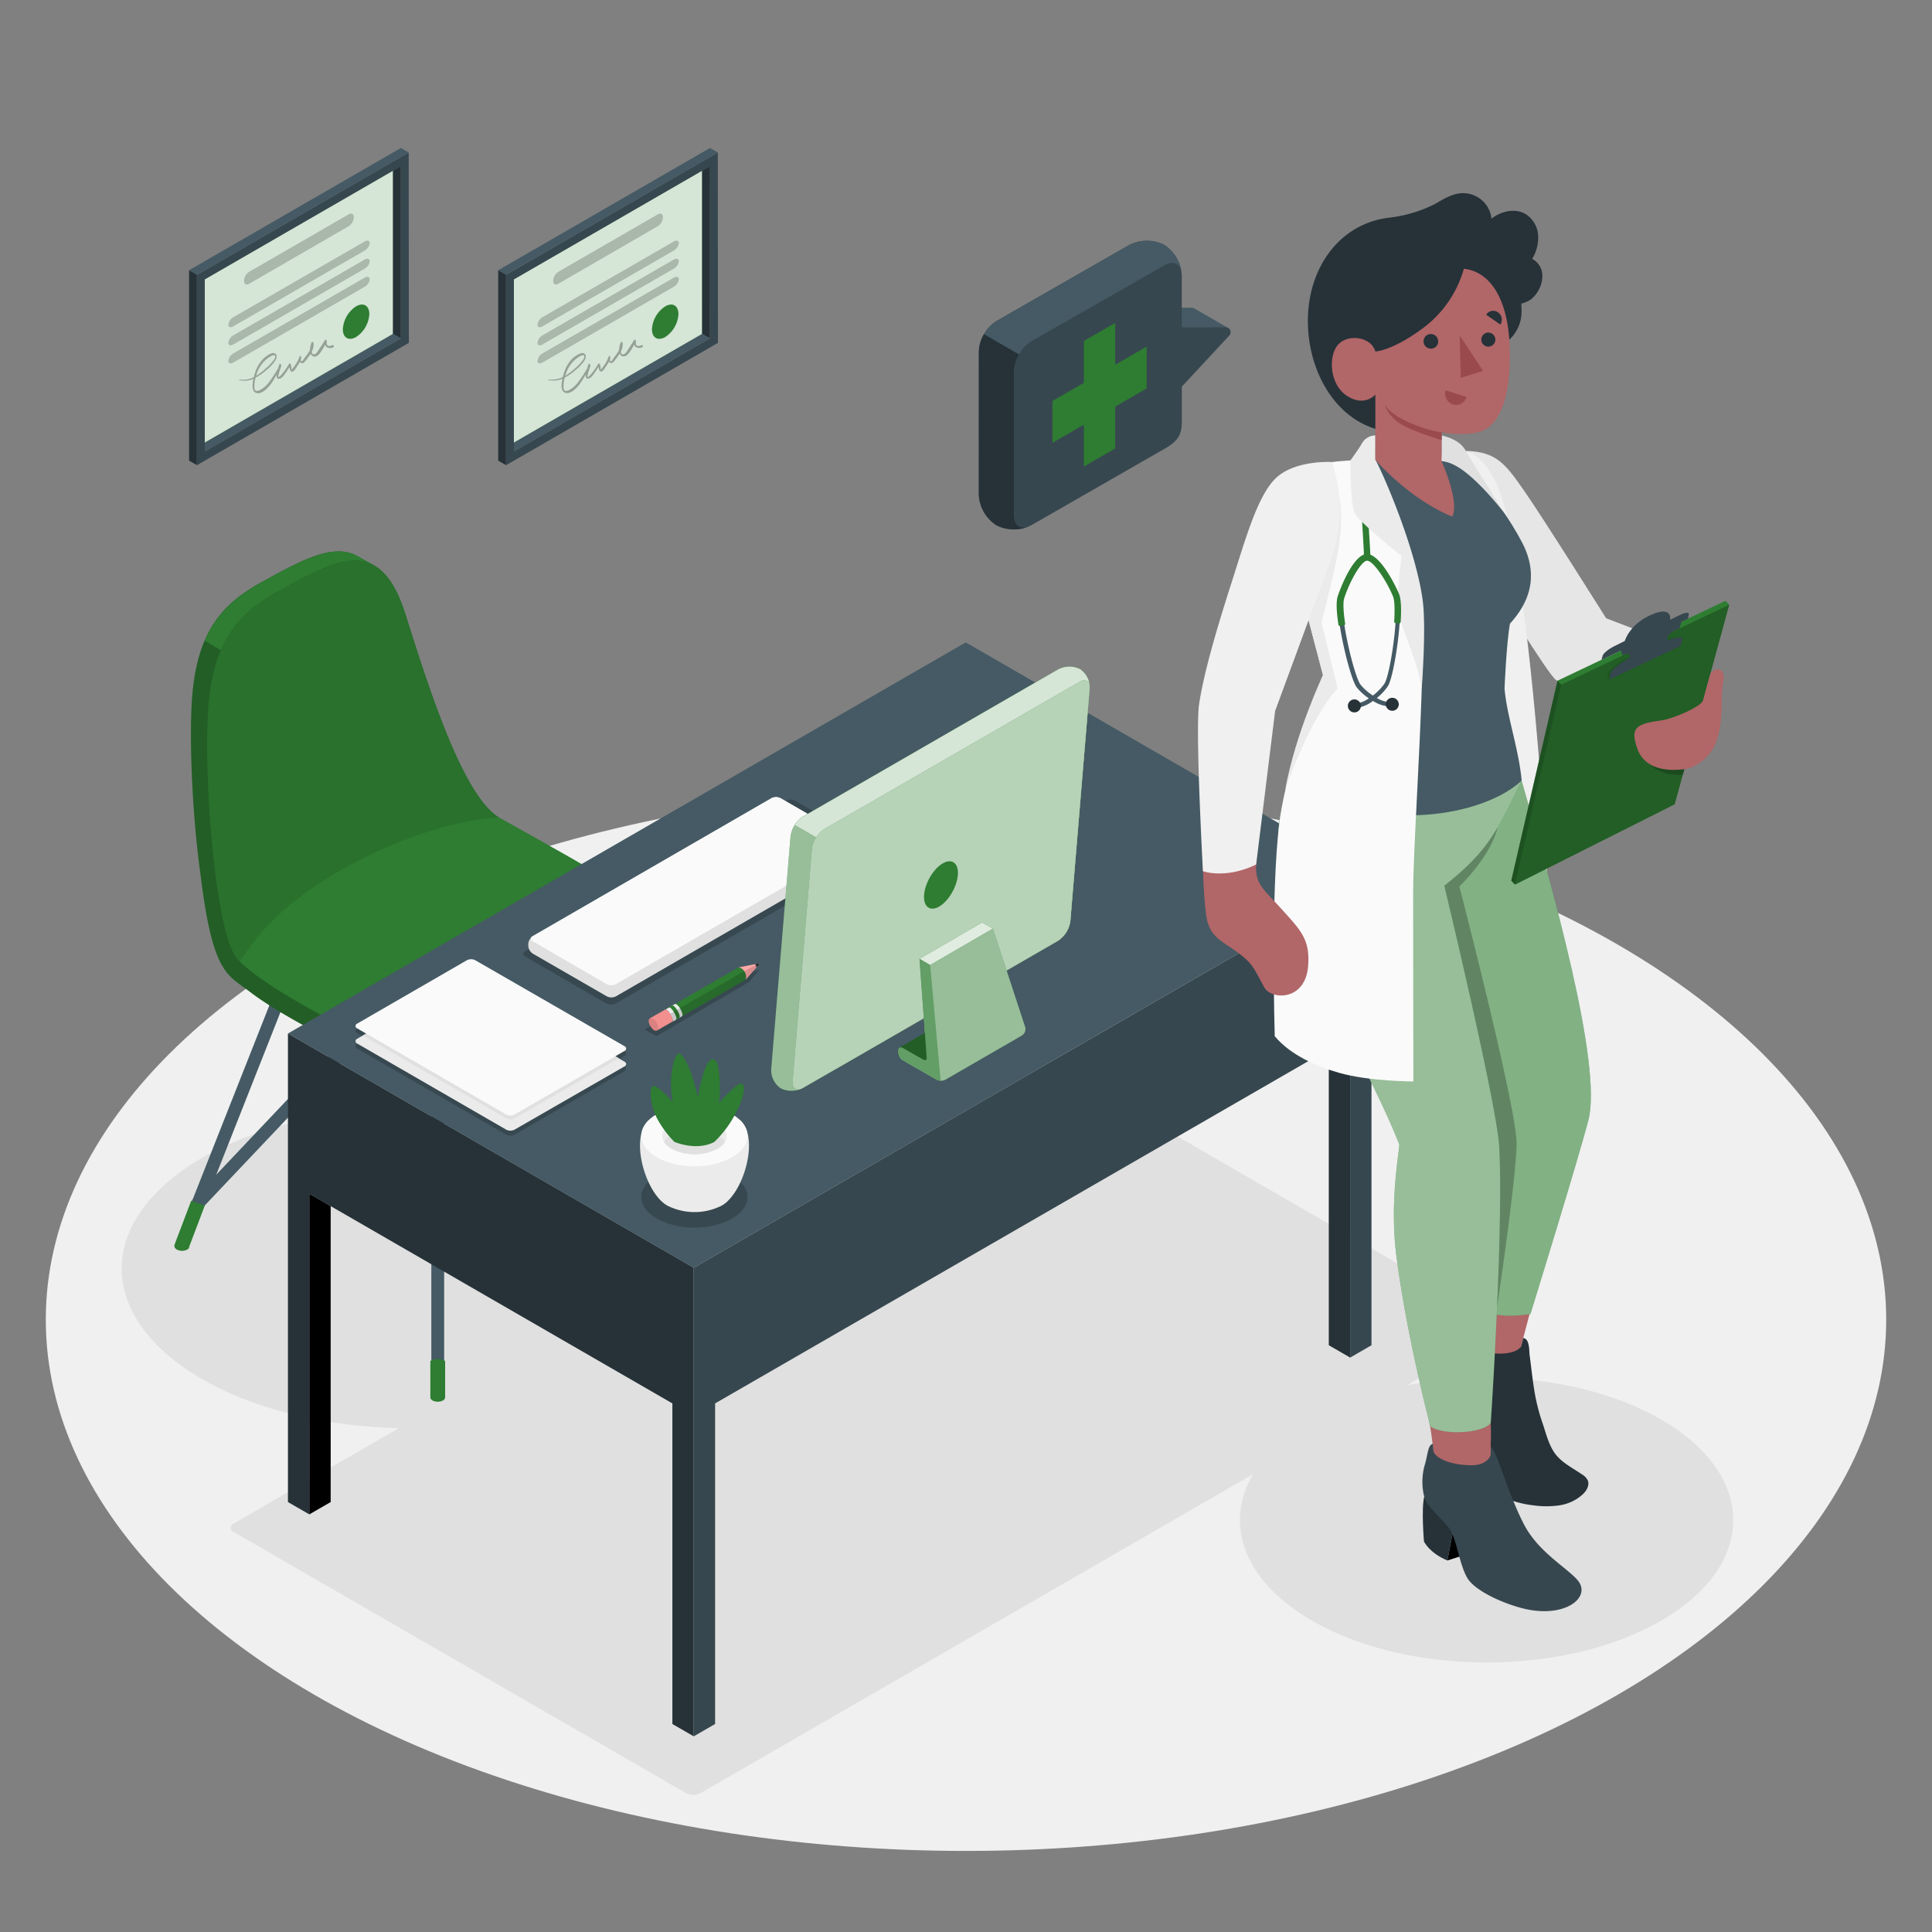<svg xmlns="http://www.w3.org/2000/svg" viewBox="0 0 500 500"><rect x="0" y="0" width="500" height="500" fill="#808080" stroke="none"/><g id="freepik--Floor--inject-8"><ellipse id="freepik--floor--inject-8" cx="250" cy="341.53" rx="238.15" ry="137.49" style="fill:#f0f0f0"></ellipse></g><g id="freepik--Shadows--inject-8"><ellipse id="freepik--Shadow--inject-8" cx="106.15" cy="328.29" rx="74.66" ry="41.34" style="fill:#e0e0e0"></ellipse><path id="freepik--shadow--inject-8" d="M60.5,396.5l117,67.53a4.3,4.3,0,0,0,3.86,0l206.9-119.46a1.18,1.18,0,0,0,0-2.23l-117-67.53a4.28,4.28,0,0,0-3.85,0L60.5,394.27A1.18,1.18,0,0,0,60.5,396.5Z" style="fill:#e0e0e0"></path><ellipse id="freepik--shadow--inject-8" cx="384.73" cy="393.4" rx="63.83" ry="36.85" style="fill:#e0e0e0"></ellipse></g><g id="freepik--Chair--inject-8"><g id="freepik--chair--inject-8"><path d="M113.29,362.14a1.66,1.66,0,0,1-1.66-1.67V253.7a1.66,1.66,0,1,1,3.32,0V360.47A1.67,1.67,0,0,1,113.29,362.14Z" style="fill:#455a64"></path><path d="M179.35,323.27a1.68,1.68,0,0,1-1.55-1l-32.74-82.87a1.66,1.66,0,0,1,3.09-1.22L180.89,321a1.66,1.66,0,0,1-1.54,2.27Z" style="fill:#455a64"></path><path d="M175.41,313.32a1.65,1.65,0,0,1-1.2-.52l-60.93-64.47L52.47,312.52a1.66,1.66,0,1,1-2.41-2.28l62-65.47a1.66,1.66,0,0,1,1.21-.52h0a1.66,1.66,0,0,1,1.2.52l62.13,65.75a1.65,1.65,0,0,1-.07,2.34A1.63,1.63,0,0,1,175.41,313.32Z" style="fill:#455a64"></path><path d="M47.23,323.27a1.62,1.62,0,0,1-.61-.12,1.65,1.65,0,0,1-.94-2.15l32.74-82.87a1.66,1.66,0,0,1,3.09,1.22L48.77,322.22A1.66,1.66,0,0,1,47.23,323.27Z" style="fill:#455a64"></path><path d="M177.09,310.76l4.33,11.42a1.55,1.55,0,0,1,0,.29v.21a1.41,1.41,0,0,1-.65.72,2.92,2.92,0,0,1-2.64,0,1.09,1.09,0,0,1-.51-.54v0l0-.15-4-10.71Z" style="fill:#2E7D32"></path><path d="M49.48,310.76l-4.33,11.42a1.5,1.5,0,0,0,0,.29.74.74,0,0,0,0,.21,1.32,1.32,0,0,0,.65.72,2.9,2.9,0,0,0,2.63,0,1,1,0,0,0,.51-.54v0l0-.15L53,312Z" style="fill:#2E7D32"></path><path d="M115.2,352.21v9.45a1,1,0,0,1-.56.78,3,3,0,0,1-2.71,0,1,1,0,0,1-.56-.78v-9.45A4.06,4.06,0,0,1,115.2,352.21Z" style="fill:#2E7D32"></path><path d="M175.8,243.24c0-2.51-2.2-5.17-6.84-8.18-8.57-5.56-27.71-16.72-39.7-23.37a.11.11,0,0,0-.1-.09c-9.23-5.6-17.84-32.27-24.22-52.53-2.18-6.91-4.84-10.82-8-12.66-.75-.43-3.52-1.95-4.14-2.32-6.26-3.76-14.49.75-24.73,6.36-9.44,5.16-16.81,11.77-18.29,29.32-.91,10.68-.05,31.09,2.12,46.56h0c3.14,25.85,7,25.89,12.59,30.21C74.13,264,95.83,274.44,105,278c16.58,6.52,30.14-3.54,40.24-8.53A234.81,234.81,0,0,0,172,253.65c2.53-1.83,3.84-3.69,3.81-5.65C175.78,247.23,175.8,244.05,175.8,243.24Z" style="fill:#2E7D32"></path><path d="M175.8,243.24c0-2.51-2.2-5.17-6.84-8.18-8.57-5.56-27.71-16.72-39.7-23.37a.11.11,0,0,0-.1-.09c-9.23-5.6-17.84-32.27-24.22-52.53-2.18-6.91-4.84-10.82-8-12.66-.75-.43-3.52-1.95-4.14-2.32-6.26-3.76-14.49.75-24.73,6.36-9.44,5.16-16.81,11.77-18.29,29.32-.91,10.68-.05,31.09,2.12,46.56h0c3.14,25.85,7,25.89,12.59,30.21C74.13,264,95.83,274.44,105,278c16.58,6.52,30.14-3.54,40.24-8.53A234.81,234.81,0,0,0,172,253.65c2.53-1.83,3.84-3.69,3.81-5.65C175.78,247.23,175.8,244.05,175.8,243.24Z" style="opacity:0.25"></path><path d="M96.57,146.2c-6.21-3.26-14.28,1.17-24.26,6.64-6.39,3.51-11.84,7.66-15.15,15.43L53,165.83c3.31-7.74,8.75-11.89,15.12-15.38,10.25-5.61,18.47-10.12,24.74-6.36Z" style="fill:#2E7D32"></path><path d="M169,235.06c-5.56-3.61-5.68-4.53-40-23.54a.5.5,0,0,1,.16.07c-9.22-5.62-17.82-32.27-24.2-52.52-6.49-20.58-17.3-14.62-32.63-6.22C62.87,158,55.5,164.62,54,182.17s1.75,61,7.74,66.3c6.53,7.22,32.74,20.64,43.21,24.76,16.58,6.52,30.14-3.54,40.24-8.53A235,235,0,0,0,172,248.85C177.73,244.67,177.2,240.4,169,235.06Z" style="fill:#2E7D32"></path><path d="M129.14,211.59h0Z" style="fill:#2E7D32"></path><g style="opacity:0.1"><path d="M72.31,152.85c15.33-8.4,26.14-14.36,32.63,6.22,6.38,20.26,15,46.93,24.22,52.53,0,0-15.83,0-38.76,12.37-23.84,12.87-27.48,25.46-28.57,24.56-6-5-9.3-48.82-7.81-66.36S62.87,158,72.31,152.85Z"></path></g></g></g><g id="freepik--Desk--inject-8"><g id="freepik--desk--inject-8"><polygon points="179.54 328.1 74.52 267.47 249.93 166.25 354.94 226.88 179.54 328.1" style="fill:#455a64"></polygon><polygon points="74.52 267.47 74.52 388.73 80.05 391.92 80.05 308.95 174.01 363.2 174.01 446.17 179.54 449.36 179.54 328.1 74.52 267.47" style="fill:#263238"></polygon><polygon points="80.05 391.92 85.58 388.73 85.58 312.14 80.05 308.95 80.05 391.92"></polygon><polygon points="179.54 449.36 185.07 446.17 185.07 363.2 349.42 268.37 349.42 351.34 354.94 348.15 354.94 226.88 179.54 328.1 179.54 449.36" style="fill:#37474f"></polygon><polygon points="349.42 351.34 343.89 348.15 343.89 271.56 349.42 268.37 349.42 351.34" style="fill:#263238"></polygon><g style="opacity:0.2"><path d="M170,304.18c-5.37,3.09-5.37,8.11,0,11.21s14,3.09,19.41,0,5.36-8.12,0-11.21S175.38,301.08,170,304.18Z"></path></g><g style="opacity:0.2"><path d="M92.46,267.4,131,289.67a2.37,2.37,0,0,0,2.17,0l28.39-16.39a.66.66,0,0,0,0-1.25L123,249.75a2.44,2.44,0,0,0-2.17,0l-28.39,16.4C91.86,266.49,91.86,267.05,92.46,267.4Z"></path></g><g style="opacity:0.2"><path d="M92.46,271.38,131,293.65a2.37,2.37,0,0,0,2.17,0l28.39-16.39c.6-.35.6-.91,0-1.25L123,253.73a2.44,2.44,0,0,0-2.17,0L92.46,270.12A.67.67,0,0,0,92.46,271.38Z"></path></g><path d="M92.46,270.08,131,292.35a2.37,2.37,0,0,0,2.17,0L161.6,276c.6-.35.6-.91,0-1.25L123,252.43a2.44,2.44,0,0,0-2.17,0L92.46,268.82A.67.67,0,0,0,92.46,270.08Z" style="fill:#ebebeb"></path><path d="M120.85,252.43,93.89,268,131,289.45a2.44,2.44,0,0,0,2.17,0l27-15.57L123,252.43A2.44,2.44,0,0,0,120.85,252.43Z" style="fill:#e0e0e0"></path><path d="M92.46,266.16,131,288.43a2.37,2.37,0,0,0,2.17,0L161.6,272a.67.67,0,0,0,0-1.26L123,248.51a2.37,2.37,0,0,0-2.17,0L92.46,264.9A.67.67,0,0,0,92.46,266.16Z" style="fill:#fafafa"></path><g style="opacity:0.2"><path d="M136,247.6l20.85,12.07a2.82,2.82,0,0,0,2.56,0L226.7,220.8a.78.78,0,0,0,0-1.48l-20.84-12.07a2.84,2.84,0,0,0-2.57,0L136,246.12A.78.78,0,0,0,136,247.6Z"></path></g><path d="M136.72,244.77v-.47a2.58,2.58,0,0,1,1.18-2l61.78-35.7a2.59,2.59,0,0,1,2.36,0l19.14,11.08a2.62,2.62,0,0,1,1.18,2v.47a2.6,2.6,0,0,1-1.18,2l-61.78,35.7a2.59,2.59,0,0,1-2.36,0L137.9,246.81A2.62,2.62,0,0,1,136.72,244.77Z" style="fill:#e0e0e0"></path><path d="M137.9,243.62,157,254.7a2.65,2.65,0,0,0,2.36,0L221.18,219a.72.72,0,0,0,0-1.36L202,206.56a2.59,2.59,0,0,0-2.36,0l-61.78,35.7A.72.72,0,0,0,137.9,243.62Z" style="fill:#fafafa"></path><path d="M188.58,310.58c4.73-4.83,7.51-16.9,2.89-20.73H168c-4.62,3.83-1.84,15.89,2.89,20.72l.13.14.16.16.43.38.11.09.36.27c.2.14.41.27.61.39a15.59,15.59,0,0,0,14.11,0h0a5.81,5.81,0,0,0,.61-.4l.34-.25.14-.11c.14-.12.28-.24.41-.37l.19-.18Z" style="fill:#ebebeb"></path><path d="M170,288.31c-5.37,3.09-5.37,8.11,0,11.21s14,3.09,19.41,0,5.36-8.12,0-11.21S175.38,285.21,170,288.31Z" style="fill:#fafafa"></path><path d="M173.82,290.5c-3.26,1.89-3.26,4.94,0,6.82a13,13,0,0,0,11.81,0c3.26-1.88,3.26-4.93,0-6.82A13.07,13.07,0,0,0,173.82,290.5Z" style="fill:#ebebeb"></path><path d="M185.63,293.74a13.07,13.07,0,0,0-11.81,0,5.47,5.47,0,0,0-2,1.79,5.47,5.47,0,0,0,2,1.79,13,13,0,0,0,11.81,0,5.35,5.35,0,0,0,2-1.79A5.35,5.35,0,0,0,185.63,293.74Z" style="fill:#e0e0e0"></path><path d="M174.54,295.53a26.69,26.69,0,0,1-4.27-5.68c-2-3.49-2.34-8.16-1.32-8.74s5.17,4.09,5.17,4.09a25.49,25.49,0,0,1-.44-6c.18-3.11.93-5.93,1.82-6.5s2.89,3.35,3.74,6.19,1.36,5.18,1.36,5.18a45.11,45.11,0,0,1,1.53-6.54c1-2.95,2-3.62,2.71-3.32s1.21,1.66,1.42,5.59a38.42,38.42,0,0,1-.18,5.62s1.47-1.61,3.09-3.17c1.79-1.71,2.55-2,3.06-1.62s.65,3-2.11,8a28,28,0,0,1-5.22,6.87S181.07,298,174.54,295.53Z" style="fill:#2E7D32"></path><path d="M277,238.4l5-60.24a5.68,5.68,0,0,0-2.49-5,6.3,6.3,0,0,0-5.7.1l-66,38.09a7.26,7.26,0,0,0-3.22,5.09l-5,60.23a5.71,5.71,0,0,0,2.48,5,6.32,6.32,0,0,0,5.71-.11l66-38.08A7.28,7.28,0,0,0,277,238.4Z" style="fill:#2E7D32"></path><path d="M277,238.4l5-60.24a5.68,5.68,0,0,0-2.49-5,6.3,6.3,0,0,0-5.7.1l-66,38.09a7.26,7.26,0,0,0-3.22,5.09l-5,60.23a5.71,5.71,0,0,0,2.48,5,6.32,6.32,0,0,0,5.71-.11l66-38.08A7.28,7.28,0,0,0,277,238.4Z" style="fill:#fff;opacity:0.5"></path><path d="M277,238.4l5-60.24a5.68,5.68,0,0,0-2.49-5,6.3,6.3,0,0,0-5.7.1l-66,38.09a6.59,6.59,0,0,0-2.14,2.16l10.25,5.92v57.44l57.86-33.4A7.28,7.28,0,0,0,277,238.4Z" style="fill:#2E7D32"></path><path d="M277,238.4l5-60.24a5.68,5.68,0,0,0-2.49-5,6.3,6.3,0,0,0-5.7.1l-66,38.09a6.59,6.59,0,0,0-2.14,2.16l10.25,5.92v57.44l57.86-33.4A7.28,7.28,0,0,0,277,238.4Z" style="fill:#fff;opacity:0.8"></path><path d="M205.12,279.88l5-60.23a7.25,7.25,0,0,1,3.22-5.09l66-38.09c1.63-.94,2.82-.18,2.67,1.69l-5,60.24a7.28,7.28,0,0,1-3.22,5.09l-66,38.08C206.16,282.51,205,281.75,205.12,279.88Z" style="fill:#2E7D32"></path><path d="M205.12,279.88l5-60.23a7.25,7.25,0,0,1,3.22-5.09l66-38.09c1.63-.94,2.82-.18,2.67,1.69l-5,60.24a7.28,7.28,0,0,1-3.22,5.09l-66,38.08C206.16,282.51,205,281.75,205.12,279.88Z" style="fill:#fff;opacity:0.65"></path><path d="M239.16,231.55c.26-3.08,2.42-6.71,4.83-8.11s4.16,0,3.9,3.05-2.41,6.72-4.82,8.12S238.91,234.64,239.16,231.55Z" style="fill:#2E7D32"></path><polygon points="240.71 249.76 256.93 240.34 254.17 238.75 237.96 248.17 240.71 249.76" style="fill:#2E7D32"></polygon><g style="opacity:0.85"><polygon points="240.71 249.76 256.93 240.34 254.17 238.75 237.96 248.17 240.71 249.76" style="fill:#fff"></polygon></g><path d="M264.45,268l-19.74,11.4a2.45,2.45,0,0,1-1.27.29,2.49,2.49,0,0,1-1.07-.27s0,0,0,0l-8.69-5-.05,0a2.59,2.59,0,0,1-1.12-2v-.46c0-.75.51-1.06,1.17-.68l5.25,3,1.17.68-.26-1.33L238,248.17l2.75,1.6,16.22-9.42L265.38,266A2.06,2.06,0,0,1,264.45,268Z" style="fill:#2E7D32"></path><g style="opacity:0.5"><path d="M264.45,268l-19.74,11.4a2.45,2.45,0,0,1-1.27.29,2.49,2.49,0,0,1-1.07-.27s0,0,0,0l-8.69-5-.05,0a2.59,2.59,0,0,1-1.12-2v-.46c0-.75.51-1.06,1.17-.68l5.25,3,1.17.68-.26-1.33L238,248.17l2.75,1.6,16.22-9.42L265.38,266A2.06,2.06,0,0,1,264.45,268Z" style="fill:#fff"></path></g><polygon points="232.84 271.09 239.57 267.2 240.94 276.27 232.84 271.09" style="fill:#2E7D32"></polygon><g style="opacity:0.25"><polygon points="232.84 271.09 239.57 267.2 240.94 276.27 232.84 271.09"></polygon></g><path d="M240.71,249.77l-2.75-1.6,1.85,25.39c.15.73-.27,1-.91.65l-5.25-3c-.66-.38-1.17-.07-1.17.68v.46a2.59,2.59,0,0,0,1.12,2l.05,0,8.69,5s0,0,0,0a2.49,2.49,0,0,0,1.07.27Z" style="fill:#2E7D32"></path><g style="opacity:0.25"><path d="M240.71,249.77l-2.75-1.6,1.85,25.39c.15.73-.27,1-.91.65l-5.25-3c-.66-.38-1.17-.07-1.17.68v.46a2.59,2.59,0,0,0,1.12,2l.05,0,8.69,5s0,0,0,0a2.49,2.49,0,0,0,1.07.27Z" style="fill:#fff"></path></g><g id="freepik--Pencil--inject-8"><polygon id="freepik--shadow--inject-8" points="166.85 266.42 169.89 268.17 193.87 254.13 196.52 251.01 191 252.47 166.85 266.42" style="opacity:0.2"></polygon><path d="M191.22,250.34l5.11-1a.16.16,0,0,1,.15.26L193,253.52Z" style="fill:#ffa8a7"></path><path d="M196.48,249.6a.16.16,0,0,0-.15-.26l-1,.19h0a.87.87,0,0,1,.41.82v.09Z" style="fill:#263238"></path><path d="M174,264.44l.42-.24.51-.28L193,253.52a2.31,2.31,0,0,0-.14-1.69,2.4,2.4,0,0,0-1.65-1.49l-18.11,10.39-1,.55C172.79,261,174.6,264.11,174,264.44Z" style="fill:#2E7D32"></path><path d="M175.56,263.54l.93-.54c.27-.15.12-.82-.21-1.52-.42-.93-1.26-1.83-1.63-1.64l-.68.4-.25.14c.37-.19,1.21.71,1.63,1.64.31.67.47,1.32.23,1.5h0Z" style="fill:#ebebeb"></path><path d="M175.79,263.4c.64-.34-1.19-3.5-1.84-3.16l-.93.54c.64-.34,2.47,2.82,1.83,3.16Z" style="fill:#2E7D32"></path><path d="M174,264.44l.93-.52c.63-.33-1.12-3.39-1.78-3.19h0l-.93.54C172.79,261,174.6,264.11,174,264.44Z" style="fill:#ebebeb"></path><path d="M196.5,249.42l-.17-.08-3.71,2-19.17,11c0-.06-.06-.06-.08,0,.54.85.95,1.92.59,2.1l.42-.24.51-.28L193,253.52h0l3.47-3.92A.17.17,0,0,0,196.5,249.42Z" style="opacity:0.15"></path><path d="M170.05,266.69l3.91-2.25c.28-.14.13-.81-.19-1.5-.42-.94-1.26-1.84-1.63-1.66h0l-3.93,2.25c-.78.45-.06,2.15.81,2.9A.93.93,0,0,0,170.05,266.69Z" style="fill:#f28f8f"></path><path d="M170.28,265.47a2.8,2.8,0,0,0-1.6-1.93.6.6,0,0,0-.58.08c-.59.54.09,2.1.92,2.81a.93.93,0,0,0,1,.26C170.32,266.52,170.43,266.07,170.28,265.47Z" style="opacity:0.1"></path></g></g></g><g id="freepik--speech-bubble--inject-8"><g id="freepik--speach-bubble--inject-8"><path d="M309.06,79.8a1.28,1.28,0,0,0-.63-.16H297l-4.72,2.72V98.69L297,96l4.07-4.7V102.8l4.72-2.72,12.36-13.3a1.26,1.26,0,0,0-.32-1.9Z" style="fill:#455a64"></path><path d="M301.09,102.8l4.72-2.72,12.36-13.3a1.25,1.25,0,0,0-.95-2.07H305.81l-4.72,2.73Z" style="fill:#37474f"></path><path d="M305.84,71.23a10,10,0,0,0-4.52-7.84h0a10,10,0,0,0-9.06,0l-34.41,19.7a10,10,0,0,0-4.53,7.85v37.15a10,10,0,0,0,4.53,7.84h0a10,10,0,0,0,9.06,0l34.84-20c4.07-2.32,4.11-4.65,4.11-7.54Z" style="fill:#37474f"></path><path d="M253.32,128.09a10,10,0,0,0,4.53,7.84h0a10.17,10.17,0,0,0,8.29.38c-2.13.8-3.76-.42-3.76-3V96.16a9.26,9.26,0,0,1,1.33-4.46l-9.06-5.22a9.24,9.24,0,0,0-1.32,4.46Z" style="fill:#263238"></path><path d="M305.7,70c-.53-1.93-2.29-2.54-4.38-1.33L266.9,88.32a9,9,0,0,0-3.19,3.38l-9-5.21a9.09,9.09,0,0,1,3.19-3.39l34.4-19.7a10.06,10.06,0,0,1,9.07,0h0A10,10,0,0,1,305.7,70Z" style="fill:#455a64"></path><polygon points="288.62 116.06 280.5 120.75 280.5 88.25 288.62 83.56 288.62 116.06" style="fill:#2E7D32"></polygon><polygon points="296.75 89.7 296.75 100.53 272.38 114.6 272.38 103.77 296.75 89.7" style="fill:#2E7D32"></polygon></g></g><g id="freepik--Character--inject-8"><g id="freepik--character--inject-8"><path d="M379.35,116.69c8,.22,10.27,3.42,15.09,10.31s21.22,33,21.22,33l23.23,8.92-3.06,13.55s-31.05-5.26-33.08-6.45-17.15-26.1-17.15-26.1Z" style="fill:#e6e6e6"></path><path d="M373.23,116.91c7.56-1.89,10.9,2.33,13.42,7,11.45,21,16.1,147,16.1,147s-25.54,10.19-44.49-1.77Z" style="fill:#f0f0f0"></path><path d="M397.58,333.48l-4.78,18.19s-5.51,3.25-10.26.05c-3.77-2.54-3.54-5.55-3.54-5.55l.22-2.74.54-21.15Z" style="fill:#b16668"></path><path d="M374.58,356c-1.31,2.91-2.06,11.41-2.06,11.41s.8,3.13,5.15,5.9l4.23-11.24Z" style="fill:#263238"></path><polygon points="377.67 373.35 388.66 371.84 392.84 363.09 380.11 366.87 377.67 373.35"></polygon><path d="M393.63,348.52l.59-2.22c1.67.09,1.52,3.39,1.64,4.35.37,2.75.65,5.5,1.07,8.24a51.32,51.32,0,0,0,2.11,8.93c1,2.77,1.58,5.72,3.27,8.17s4.66,3.9,7.06,5.55a4.06,4.06,0,0,1,1.52,1.53c.55,1.22-.22,2.63-1.17,3.56a11.4,11.4,0,0,1-6.09,2.94,23.47,23.47,0,0,1-6.85,0,24.47,24.47,0,0,1-11.24-4.16c-3.22-2.3-3.92-6.85-4.44-10.53-.42-3-.16-6.49-1.4-9.3s-4.78-6.5-5.12-9.54a14.49,14.49,0,0,1,1.58-7.44c1.29-2.47,2.22-5.62,3.06-5.17l-.15,1.8c0-.13.83,3.46,6,4.74C387.5,350.58,392.09,350.56,393.63,348.52Z" style="fill:#263238"></path><path d="M385.8,368.22c.14,3.36,0,4.75,0,6.27.14,2.78.88,4.71,1.51,7.41a17,17,0,0,0,1.14,3.22c.52,1.2,1.49,2.82.92,4a4.57,4.57,0,0,1-1.14,1.41,10.67,10.67,0,0,1-7.5,2.55,8,8,0,0,1-4.08-1.17c-2.41-1.58-3.36-4.46-4.65-6.89-1.41-2.63-.59-4-.82-6.89a101.39,101.39,0,0,0-1.49-11.39C374.9,360.78,379.28,366.56,385.8,368.22Z" style="fill:#b16668"></path><path d="M393.78,202c7.81,27.22,21,73.48,17.3,87.88-2.8,10.79-15,50.19-15,50.19-4.71.66-14.34,1.71-18.09-6.54-.95-13.39-4.25-104.31-4.25-104.31Z" style="fill:#2E7D32"></path><path d="M393.78,202c7.81,27.22,21,73.48,17.3,87.88-2.8,10.79-15,50.19-15,50.19-4.71.66-14.34,1.71-18.09-6.54-.95-13.39-4.25-104.31-4.25-104.31Z" style="fill:#fff;opacity:0.4"></path><path d="M373.78,229.17a140.23,140.23,0,0,0,13.79-15.08s-1,6.45-9.89,15.34c0,0,14.9,57.39,14.81,66.55s-5,42-5,42Z" style="opacity:0.25"></path><path d="M393.78,202c-6.37,13.21-8.87,18.49-20,27.22,0,0,13.61,56.56,14.21,67.54,1,18.25-1.35,59.1-2.19,71.51-2.11,2.76-12.39,3.23-15.63.88-1.48-5.74-6.45-25.94-8.78-44.06-1.72-13.39.48-25.37.76-28.88-7.21-18.39-23.4-45.23-29.32-64.46A48.77,48.77,0,0,1,331,221.54c-1.32-12.19,3.67-21.5,6.6-28L393.78,202" style="fill:#2E7D32"></path><g style="opacity:0.5"><path d="M393.78,202c-6.37,13.21-8.87,18.49-20,27.22,0,0,13.61,56.56,14.21,67.54,1,18.25-1.35,59.1-2.19,71.51-2.11,2.76-12.39,3.23-15.63.88-1.48-5.74-6.45-25.94-8.78-44.06-1.72-13.39.48-25.37.76-28.88-7.21-18.39-23.4-45.23-29.32-64.46A48.77,48.77,0,0,1,331,221.54c-1.32-12.19,3.67-21.5,6.6-28L393.78,202" style="fill:#fff"></path></g><path d="M368.59,387.35c-.79,3.08-.07,11.57-.07,11.57s1.31,2.94,6.06,4.93l2.25-11.78Z" style="fill:#263238"></path><polygon points="374.58 403.85 385.14 400.48 387.75 391.17 375.88 397.05 374.58 403.85"></polygon><path d="M385.76,376.7l.08-2.21c1.42.71,4.47,12.24,8.65,20.18,3.82,7.24,11.48,11.32,13.95,14.48,3.3,4.23-3.24,9.58-13.65,7.26-5.16-1.16-13-4.54-15.06-8.05s-2.76-9.93-4.47-12.51-5.82-5.57-6.67-8.5a15.93,15.93,0,0,1,.09-8.07c.84-2.65.8-5.37,2.13-5.59l.2,2.08c.69,1.43,3.39,3.07,8.65,3.41C382.17,379.33,384.6,379,385.76,376.7Z" style="fill:#37474f"></path><path d="M367.34,94.14l-5.25,17.75c-14.6,0-23.62-14.22-23.62-28.82h0c0-14.66,9.34-26.91,24-26.91h4.76c14.66,0,26.55,9.73,26.55,24.4h0C393.78,90.11,381.94,94.14,367.34,94.14Z" style="fill:#263238"></path><path d="M396.52,67a10.63,10.63,0,0,0,1.55-6.1A7.09,7.09,0,0,0,395,55.51c-2.73-1.74-6.51-.92-9,1.09a7.39,7.39,0,0,0-7.9-6.59c-2.43.19-4.59,1.54-6.69,2.76A35.13,35.13,0,0,1,360,56.28L364.47,58a7.33,7.33,0,0,0-.78,6.39,7.1,7.1,0,0,0,.7,1.23,30,30,0,0,0,27.34,13.23,8.76,8.76,0,0,0,4.24-1.2,6.87,6.87,0,0,0,1.87-2A7.56,7.56,0,0,0,399.15,71,4.89,4.89,0,0,0,396.52,67Z" style="fill:#263238"></path><path d="M355.94,119l-9.57,1c-6.35,1.55-9.22,4.35-9.87,10-.3,2.62-1.89,9.6.33,18.35,2,7.92,7.38,27.31,7.38,27.31S337.26,193.09,334,202c22.58,14.73,50.45,8.91,59.81,0-.79-8.42-3.77-16.27-4.44-23.78,0,0,.48-11.74,1.41-16.83,7.15-7.79,6.23-15.25,3-21.26-5.92-11.11-14.85-20.86-17.73-20.85Z" style="fill:#455a64"></path><path d="M373.1,112.69c2.86.7,5.09,1.86,6.25,4s10.21,16.39,10.21,16.39-7.3-9.61-12.8-12.52a9.4,9.4,0,0,0-3.66-1.22Z" style="fill:#e0e0e0"></path><path d="M355.94,119s10,20.85,11.78,34.92-2,62.07-2,77.3c0,18.36.06,48.66.06,48.66s-11.41,0-19.25-2.24c-5.73-1.63-12.52-4.56-16.63-9.47,0,0-1.12-37.58,1.24-55.48,2.23-17,11.28-37.94,11.28-37.94l-11.6-44.22s.54-7.6,7.69-9.73C345.28,118.76,355.94,119,355.94,119Z" style="fill:#fafafa"></path><path d="M346.53,128.1l-11.84,17.33,7.69,29.3s-7.14,15.07-9.77,29.66c7.13-20.17,13.57-26.22,13.57-26.22L342,161.11s1.47-5.37,3.52-14.53S347.23,132.11,346.53,128.1Z" style="fill:#ebebeb"></path><path d="M353,144.44c0-.87-.08-2.75-.23-5.13-.74-11.61-1.08-22.11,2.84-23l.35,1.6c-2.87.62-1.92,15.61-1.56,21.25.16,2.43.28,4.34.24,5.3Z" style="fill:#2E7D32"></path><path d="M355.94,112.69a4,4,0,0,0-3.53,2.16c-.94,1.6-2.92,4.29-2.92,4.29s-.07,10.66,1,13.43c.92,2.4,12.22,11.29,12.22,11.29s-1.1,9.41-1.19,12.7,5.71,15.22,6.42,21.61c0,0,1.2-15.52.26-22.73-1.65-12.55-9.48-31.32-12.26-36.46Z" style="fill:#ebebeb"></path><path d="M350.63,183.27h-.14l0-1.14a7.44,7.44,0,0,0,3.76-1.4,14.17,14.17,0,0,1-3.12-2.83c-1.85-2.39-5.89-19.44-4.64-23.41,1-3.33,4.31-10.68,7.23-10.8h.07c2.91,0,6.73,6.94,8.05,10.14,1.58,3.86-1,21.19-2.64,23.72a13.93,13.93,0,0,1-2.87,3.09,7.24,7.24,0,0,0,3.86,1.08l.14,1.13a8.83,8.83,0,0,1-5-1.45A9.13,9.13,0,0,1,350.63,183.27Zm3.21-38.45h0c-1.71.07-4.78,5.52-6.18,10-1.15,3.65,2.74,20.15,4.45,22.37A13.54,13.54,0,0,0,355.3,180a13.46,13.46,0,0,0,3-3.09c1.52-2.35,4-19.12,2.53-22.66C359.05,150,355.56,144.82,353.84,144.82Z" style="fill:#455a64"></path><path d="M362,182.2a1.68,1.68,0,1,1-1.75-1.61A1.69,1.69,0,0,1,362,182.2Z" style="fill:#263238"></path><path d="M352.19,182.62a1.68,1.68,0,1,1-1.75-1.61A1.68,1.68,0,0,1,352.19,182.62Z" style="fill:#263238"></path><path d="M362.16,161.34l-1-.07a.36.36,0,0,1-.34-.4c.19-3.2.09-5.56-.3-6.5-1.7-4.14-5.2-9.32-6.73-9.26s-4.59,5.53-5.93,9.8c-.3,1-.21,3.33.26,6.5a.38.38,0,0,1-.31.43l-1,.15a.38.38,0,0,1-.43-.33c-.53-3.56-.59-6-.2-7.27.72-2.28,4.09-10.85,7.49-11s7.49,8.11,8.4,10.33c.5,1.22.65,3.66.42,7.26A.38.38,0,0,1,362.16,161.34Z" style="fill:#2E7D32"></path><path d="M322.74,248.5c1.74,1.63,2.69,3.82,4.48,7.06s10.62,3.55,11.32-5.56c.53-6.86-1.87-9.18-6.68-14.52-5.05-5.62-7-6.54-6.77-11.75.13-2.57,4-39.77,4-39.77l12.73-35.07s4.6-16.39,2.29-27.81c0,0-8.25-.67-14.08,5.15-6.81,6.8-14.52,40.42-16.22,47.21a84.65,84.65,0,0,0-3.17,26.48c.4,10.91.44,33.71,1.89,38.74S318.05,244.11,322.74,248.5Z" style="fill:#b16668"></path><path d="M344.68,119.57s-8.77-.55-13.9,3.65-8.32,15.94-12.09,27.67-7.13,23.16-8.37,31.38c-1,6.88,1,43.2,1,43.2s5.84,2.12,13.77-1.74L330,184l14.7-39.88A38,38,0,0,0,344.68,119.57Z" style="fill:#f0f0f0"></path><path d="M378.85,69.56c6.68.69,12.26,7.79,11.89,23.9-.32,13.66-4.75,17-7,18s-6.51,1.13-10.67.43v7.45s4.8,10.58,2.76,14.36C364.44,129,355.94,119,355.94,119V102.12s-2.81,3.33-7.41.28-4.78-10.62-2.1-13.34,8.44-1.85,9.51,1.9c0,0,4-.1,11.37-5.35A29,29,0,0,0,378.85,69.56Z" style="fill:#b16668"></path><path d="M372.19,88.22a1.84,1.84,0,0,1-1.72,2,1.89,1.89,0,1,1,1.72-2Z" style="fill:#263238"></path><path d="M374.11,101l5.42,1.73a2.79,2.79,0,0,1-3.52,1.94A3,3,0,0,1,374.11,101Z" style="fill:#9a4a4d"></path><path d="M388.3,84l-3.68-2.55a2.15,2.15,0,0,1,3.06-.62A2.33,2.33,0,0,1,388.3,84Z" style="fill:#263238"></path><path d="M387,87.87a1.82,1.82,0,1,1-1.91-1.8A1.85,1.85,0,0,1,387,87.87Z" style="fill:#263238"></path><polygon points="377.77 86.83 378.06 97.77 383.82 95.99 377.77 86.83" style="fill:#9a4a4d"></polygon><path d="M373.1,111.89c-4.4-.57-13.43-3.91-14.84-7.49a9.24,9.24,0,0,0,3.17,4.56c2.7,2.32,11.67,4.92,11.67,4.92Z" style="fill:#9a4a4d"></path><polygon points="446.55 155.48 403.07 176.17 391.11 227.91 392.08 228.94 433.41 208.15 447.52 156.51 446.55 155.48" style="fill:#2E7D32"></polygon><polygon points="404.05 177.21 392.08 228.94 391.11 227.91 403.07 176.17 404.05 177.21" style="opacity:0.35"></polygon><polygon points="447.52 156.51 404.05 177.21 392.08 228.94 433.41 208.15 447.52 156.51" style="opacity:0.25"></polygon><g style="opacity:0.2"><path d="M427,197.63c.4,1,3.73,3.26,8.56,2.86l.81-3Z"></path></g><g style="opacity:0.1"><path d="M434.42,167.11l.36-1.73c.2-1-2.35-.46-5.7,1.12l-6.4,3c-3.35,1.58-6.22,3.64-6.42,4.6l-.36,1.73Z"></path></g><path d="M437.06,159c.13-.6-.91-.53-2.31.16l-2.53,1.24s.75-3.75-4.88-1.3-6.85,6.78-6.85,6.78l-2.71,1.35c-1.5.74-2.85,1.84-3,2.44l-.32,1.1,22.39-10.65S436.94,159.6,437.06,159Z" style="fill:#37474f"></path><path d="M434.68,162.59c-2.05.93-2.91,1.39-3.21,2.87-.35,1.68-.49,2.9-.49,2.9l-9.92,4.72s.48-2.14.63-3-.18-1.24-1.76-.48l-.62-1.74,16-7.46Z" style="fill:#37474f"></path><path d="M435,167.14s.16-.78.36-1.73-2.35-.46-5.7,1.12l-6.41,3c-3.34,1.58-6.21,3.64-6.41,4.6l-.36,1.73Z" style="fill:#37474f"></path><path d="M442.68,174.21s-1.54,5.68-1.94,7.11-7.52,4.72-11.09,5.17c-6.82.85-7.59,2.33-5.95,7.17,1.51,4.46,5.95,6.15,12.11,5.42,2.88-.34,6.87-2.9,8.44-7.37,2-5.7.92-11.8,1.71-15.13S444.42,172.23,442.68,174.21Z" style="fill:#b16668"></path></g></g><g id="freepik--Certificates--inject-8"><g id="freepik--Diploma--inject-8"><g id="freepik--Window--inject-8"><polygon points="50.96 115.69 52.99 116.86 103.74 87.56 101.71 86.39 50.96 115.69" style="fill:#455a64"></polygon><polygon points="101.71 86.39 52.99 114.52 52.99 72.29 101.71 44.16 101.71 86.39" style="fill:#2E7D32"></polygon><g style="opacity:0.8"><polygon points="101.71 86.39 52.99 114.52 52.99 72.29 101.71 44.16 101.71 86.39" style="fill:#fff"></polygon></g><path d="M105.77,39.47,51,71.11v49.27l54.81-31.65Zm-2,48.09L53,116.86V72.29L103.74,43Z" style="fill:#37474f"></path><polygon points="103.74 87.56 101.71 86.39 101.71 44.16 103.74 42.98 103.74 87.56" style="fill:#263238"></polygon><polygon points="105.77 39.47 103.74 38.3 48.93 69.94 50.96 71.11 105.77 39.47" style="fill:#455a64"></polygon><polygon points="48.93 69.94 50.96 71.11 50.96 120.38 48.93 119.21 48.93 69.94" style="fill:#263238"></polygon></g><path d="M92.15,79.29c1.9-1.1,3.43-.21,3.43,2a7.55,7.55,0,0,1-3.43,5.93c-1.89,1.09-3.42.21-3.42-2A7.57,7.57,0,0,1,92.15,79.29Z" style="fill:#2E7D32"></path><path d="M64.46,70.36l25.8-14.9c.72-.42,1.3-.08,1.3.74v.08a2.86,2.86,0,0,1-1.3,2.25L64.46,73.45c-.71.42-1.3.08-1.3-.75v-.09A2.91,2.91,0,0,1,64.46,70.36Z" style="opacity:0.2"></path><g style="opacity:0.2"><path d="M60.38,82.1l34-19.6c.72-.42,1.3-.23,1.3.42a2.58,2.58,0,0,1-1.3,1.92l-34,19.62c-.71.42-1.29.23-1.28-.43A2.63,2.63,0,0,1,60.38,82.1Z"></path><path d="M60.38,86.79l34-19.61c.72-.41,1.3-.22,1.3.42a2.61,2.61,0,0,1-1.3,1.93l-34,19.62c-.71.41-1.29.22-1.28-.43A2.61,2.61,0,0,1,60.38,86.79Z"></path><path d="M60.38,91.47l34-19.61c.72-.41,1.3-.22,1.3.43a2.58,2.58,0,0,1-1.3,1.92l-34,19.62c-.71.42-1.29.22-1.28-.43A2.63,2.63,0,0,1,60.38,91.47Z"></path></g><path d="M86.06,89.31a2,2,0,0,1-.85.23c-.73,0-.66-.74-.64-1.25,0-.23-.31-.59-.47-.28-.44.79-1,1.53-1.48,2.3-.29.47-.84,1.54-1.54,1.39-.28-.06-.38-.37-.38-.76a3.79,3.79,0,0,0,.45-2.12c0-.22-.4-.49-.51-.19a6.39,6.39,0,0,0-.44,2,12.9,12.9,0,0,1-1.1,1.63c-.24.31-.44.66-.7,1-.07.07-.19.25-.29.26s-.21-.1-.24-.26a1.67,1.67,0,0,1,.11-.69h0s0,0,0-.06h0c0-.23-.3-.57-.42-.28a10.2,10.2,0,0,1-2,3.32l-.13.11c0-.14,0-.27,0-.41a3.55,3.55,0,0,0-.16-.92c-.06-.15-.32-.38-.46-.18a15.53,15.53,0,0,1-2.26,3.12,3.81,3.81,0,0,1-.47.33c-.16-.08.08-.91.12-1,.09-.37.21-.73.33-1.09a4.06,4.06,0,0,0,.27-.9c0-.28-.43-.71-.52-.33,0,.15-.17.52-.31,1A24.92,24.92,0,0,1,70,98.36a7.45,7.45,0,0,1-2.65,2.55c-.3.16-.87.4-1.2.16s-.3-.65-.31-1a7.84,7.84,0,0,1,.32-2.35,14,14,0,0,0,2.94-2.08,10.43,10.43,0,0,0,2.23-2.46c.3-.55.48-1.44-.25-1.75-.51-.22-1.16.14-1.59.38A7,7,0,0,0,67.9,93.1a9.35,9.35,0,0,0-2,3.71c-.06.21-.15.49-.23.8a6.28,6.28,0,0,1-3.74.63c-.07,0-.1.15,0,.16a6.09,6.09,0,0,0,3.66-.35c-.33,1.42-.51,3.3.81,3.67s2.92-1.29,3.63-2.25a14.4,14.4,0,0,0,1.42-2.29,1.77,1.77,0,0,1,.12-.17c0,.66.13,1.14.78,1s1.24-1,1.6-1.53.65-1,1-1.47c.06.6.16,1.27.73,1.16s1-1.1,1.3-1.5.45-.7.64-1.06a2.14,2.14,0,0,0,.13.19c.47.5,1,0,1.34-.44.43-.56.91-1.16,1.32-1.8a1.12,1.12,0,0,0,.56.63c.73.34,1.41-.26,1.83-.79a16.47,16.47,0,0,0,1.36-2.2,1.06,1.06,0,0,0,.5.7,1.69,1.69,0,0,0,1.71-.11C86.51,89.68,86.3,89.19,86.06,89.31ZM70.17,92.15c.33-.17,1-.46,1.07.11a1.81,1.81,0,0,1-.46,1,11.88,11.88,0,0,1-2,2.1,17,17,0,0,1-2.47,1.89A8,8,0,0,1,70.17,92.15Z" style="opacity:0.3"></path></g><g id="freepik--diploma--inject-8"><g id="freepik--window--inject-8"><polygon points="130.96 115.69 132.99 116.86 183.74 87.56 181.71 86.39 130.96 115.69" style="fill:#455a64"></polygon><polygon points="181.71 86.39 132.99 114.52 132.99 72.29 181.71 44.16 181.71 86.39" style="fill:#2E7D32"></polygon><g style="opacity:0.8"><polygon points="181.71 86.39 132.99 114.52 132.99 72.29 181.71 44.16 181.71 86.39" style="fill:#fff"></polygon></g><path d="M185.77,39.47,131,71.11v49.27l54.81-31.65Zm-2,48.09L133,116.86V72.29L183.74,43Z" style="fill:#37474f"></path><polygon points="183.74 87.56 181.71 86.39 181.71 44.16 183.74 42.98 183.74 87.56" style="fill:#263238"></polygon><polygon points="185.77 39.47 183.74 38.3 128.93 69.94 130.96 71.11 185.77 39.47" style="fill:#455a64"></polygon><polygon points="128.93 69.94 130.96 71.11 130.96 120.38 128.93 119.21 128.93 69.94" style="fill:#263238"></polygon></g><path d="M172.16,79.29c1.89-1.1,3.42-.21,3.42,2a7.57,7.57,0,0,1-3.42,5.93c-1.9,1.09-3.43.21-3.43-2A7.55,7.55,0,0,1,172.16,79.29Z" style="fill:#2E7D32"></path><path d="M144.46,70.36l25.81-14.9c.71-.42,1.29-.08,1.29.74v.08a2.87,2.87,0,0,1-1.29,2.25L144.46,73.45c-.71.42-1.29.08-1.29-.75v-.09A2.9,2.9,0,0,1,144.46,70.36Z" style="opacity:0.2"></path><g style="opacity:0.2"><path d="M140.38,82.1l34-19.6c.72-.42,1.3-.23,1.3.42a2.58,2.58,0,0,1-1.3,1.92l-34,19.62c-.71.42-1.29.23-1.28-.43A2.63,2.63,0,0,1,140.38,82.1Z"></path><path d="M140.38,86.79l34-19.61c.72-.41,1.3-.22,1.3.42a2.61,2.61,0,0,1-1.3,1.93l-34,19.62c-.71.41-1.29.22-1.28-.43A2.61,2.61,0,0,1,140.38,86.79Z"></path><path d="M140.38,91.47l34-19.61c.72-.41,1.3-.22,1.3.43a2.58,2.58,0,0,1-1.3,1.92l-34,19.62c-.71.42-1.29.22-1.28-.43A2.63,2.63,0,0,1,140.38,91.47Z"></path></g><path d="M166.06,89.31a1.93,1.93,0,0,1-.85.23c-.72,0-.66-.74-.64-1.25,0-.23-.31-.59-.47-.28-.44.79-1,1.53-1.48,2.3-.28.47-.84,1.54-1.53,1.39-.29-.06-.39-.37-.39-.76a3.79,3.79,0,0,0,.45-2.12c0-.22-.39-.49-.51-.19a6.39,6.39,0,0,0-.44,2,12.9,12.9,0,0,1-1.1,1.63c-.23.31-.44.66-.7,1-.06.07-.19.25-.29.26s-.21-.1-.24-.26a1.67,1.67,0,0,1,.11-.69h0a.14.14,0,0,0,0-.06h0c0-.23-.3-.57-.42-.28a10.2,10.2,0,0,1-2,3.32l-.13.11c0-.14,0-.27,0-.41a3.55,3.55,0,0,0-.16-.92c-.06-.15-.32-.38-.46-.18a15.15,15.15,0,0,1-2.26,3.12,3.18,3.18,0,0,1-.47.33c-.15-.08.09-.91.12-1,.09-.37.21-.73.33-1.09a4.06,4.06,0,0,0,.27-.9c0-.28-.43-.71-.52-.33,0,.15-.17.52-.31,1A23.83,23.83,0,0,1,150,98.36a7.45,7.45,0,0,1-2.65,2.55c-.3.16-.87.4-1.2.16s-.29-.65-.31-1a8.54,8.54,0,0,1,.32-2.35,14,14,0,0,0,2.94-2.08,10.22,10.22,0,0,0,2.23-2.46c.3-.55.48-1.44-.25-1.75-.51-.22-1.16.14-1.59.38a7,7,0,0,0-1.62,1.25,9.35,9.35,0,0,0-2,3.71c-.06.21-.15.49-.23.8a6.28,6.28,0,0,1-3.74.63c-.07,0-.1.15,0,.16a6.09,6.09,0,0,0,3.66-.35c-.33,1.42-.51,3.3.81,3.67s2.92-1.29,3.63-2.25a14.4,14.4,0,0,0,1.42-2.29,1.77,1.77,0,0,1,.12-.17c0,.66.13,1.14.78,1s1.24-1,1.61-1.53.64-1,1-1.47c.06.6.17,1.27.73,1.16s1-1.1,1.3-1.5.45-.7.64-1.06a2.14,2.14,0,0,0,.13.19c.47.5,1,0,1.34-.44.43-.56.91-1.16,1.32-1.8a1.12,1.12,0,0,0,.56.63c.73.34,1.41-.26,1.83-.79a16.47,16.47,0,0,0,1.36-2.2,1.06,1.06,0,0,0,.5.7,1.69,1.69,0,0,0,1.71-.11C166.52,89.68,166.3,89.19,166.06,89.31Zm-15.89,2.84c.34-.17,1-.46,1.07.11a1.87,1.87,0,0,1-.45,1,12.32,12.32,0,0,1-2,2.1,17,17,0,0,1-2.47,1.89A8,8,0,0,1,150.17,92.15Z" style="opacity:0.3"></path></g></g></svg>